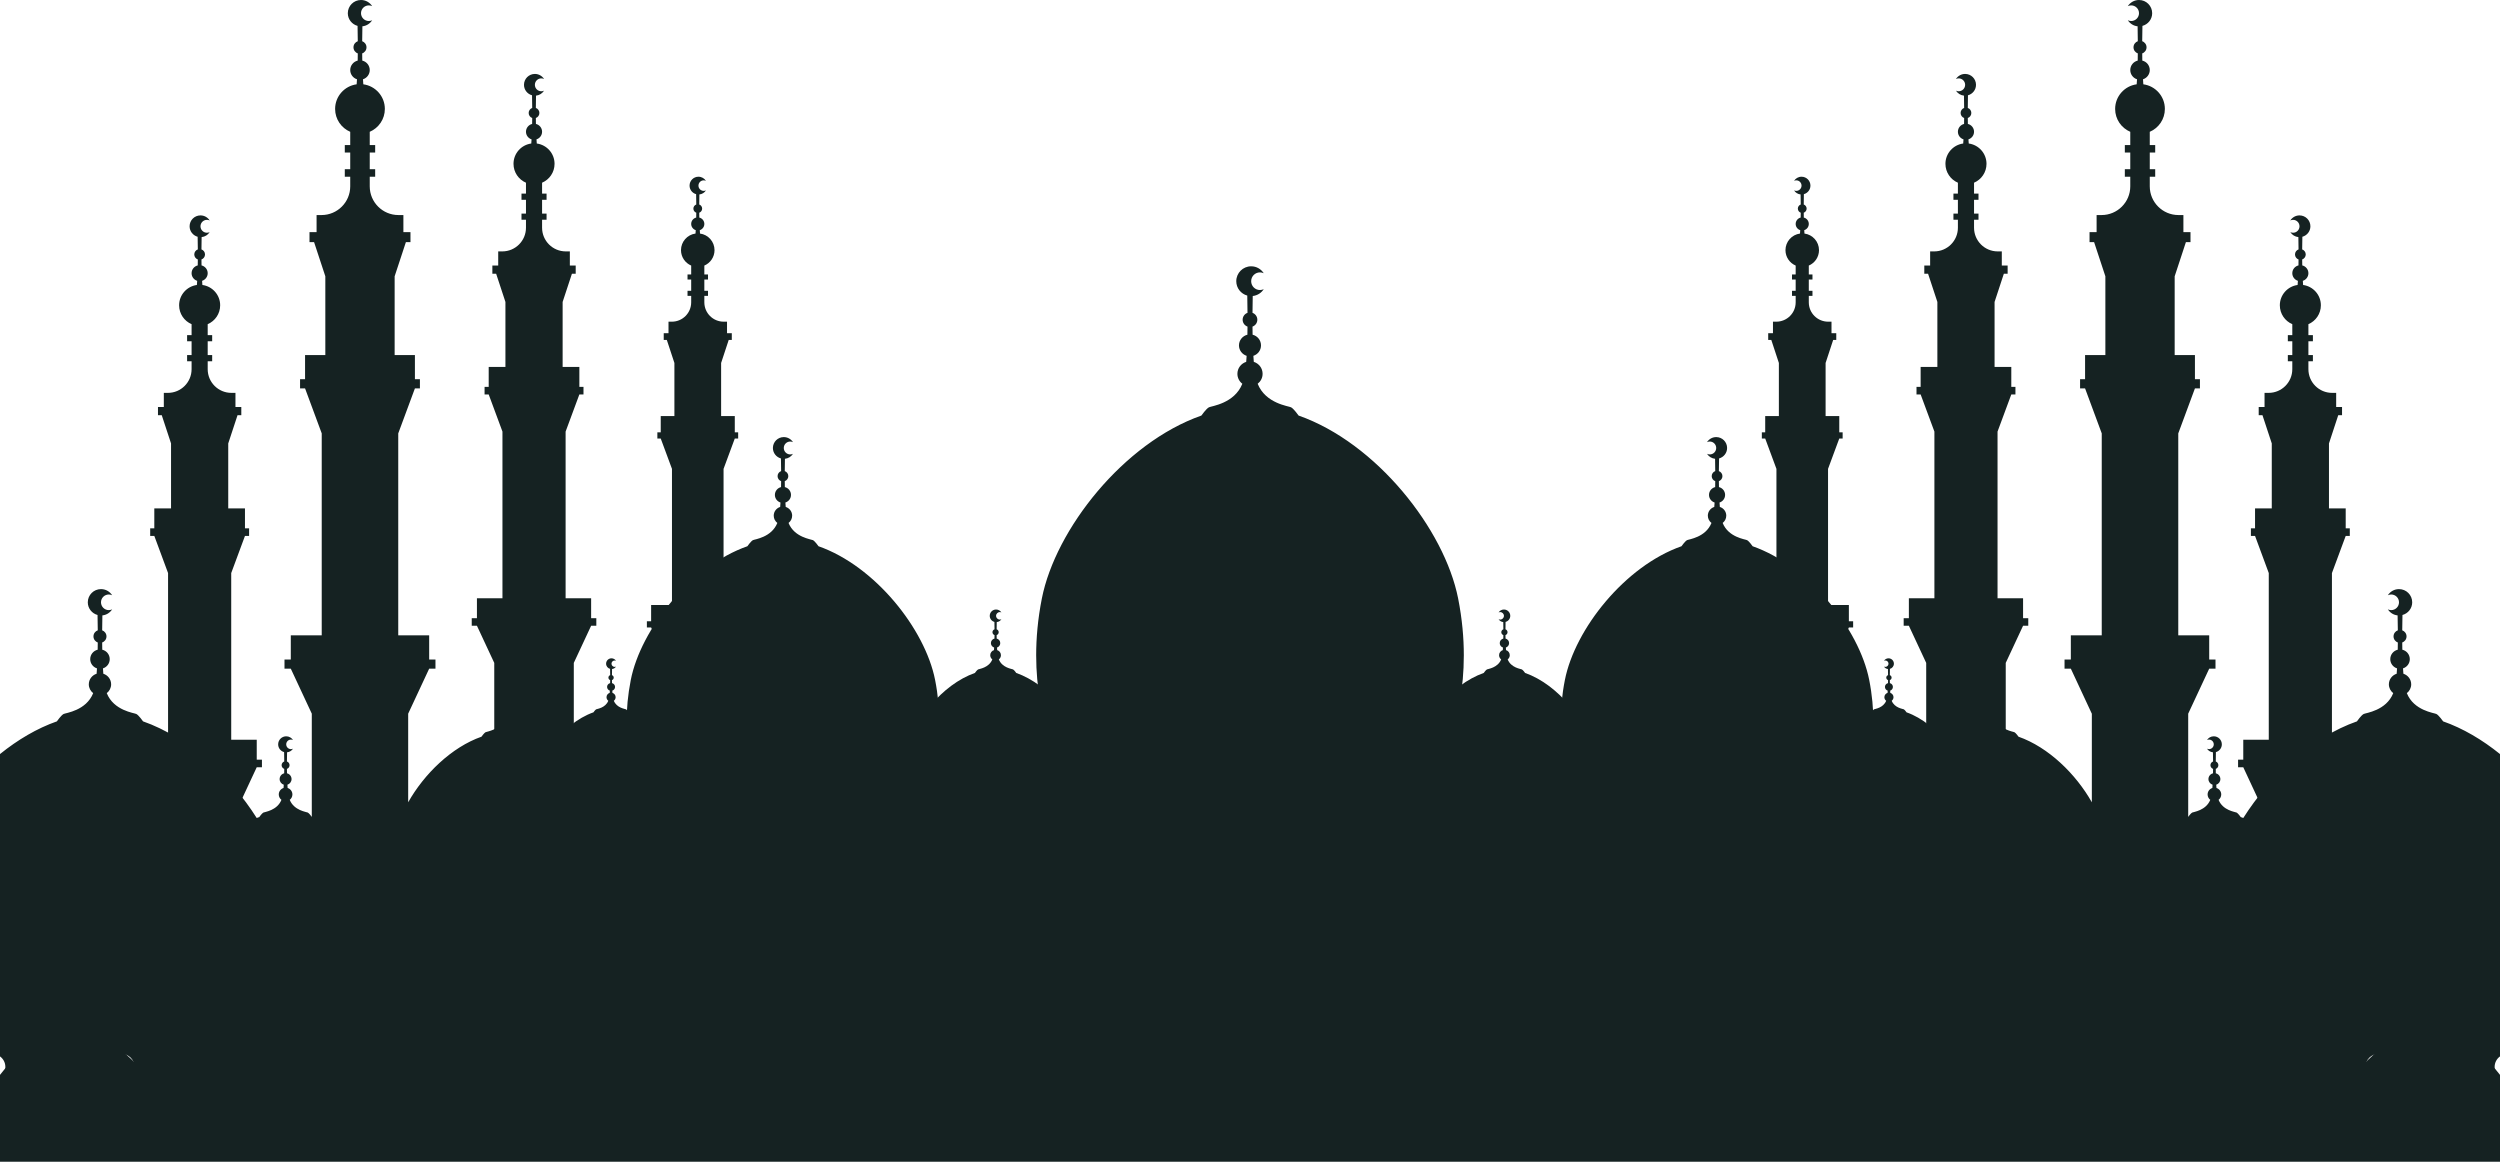 <svg width="1000" height="465" viewBox="0 0 1000 465" fill="none" xmlns="http://www.w3.org/2000/svg">
<path d="M433.615 300.258C431.281 288.475 419.696 273.799 406.46 269.166H406.489C406.489 269.166 405.675 267.998 405.207 267.764C404.781 267.551 400.88 267.134 399.536 263.766C400.043 263.374 400.376 262.766 400.376 262.075C400.376 261.119 399.745 260.319 398.88 260.043C398.853 259.711 398.829 259.368 398.808 259.016C399.559 258.772 400.105 258.076 400.105 257.244C400.105 256.363 399.495 255.63 398.675 255.43C398.667 254.963 398.661 254.502 398.657 254.044C399.136 253.868 399.481 253.42 399.481 252.88C399.481 252.34 399.135 251.891 398.656 251.718C398.664 250.591 398.68 249.598 398.697 248.832C399.483 248.748 400.165 248.323 400.568 247.687C400.373 247.779 400.159 247.835 399.929 247.835C399.101 247.835 398.429 247.163 398.429 246.335C398.429 245.507 399.101 244.835 399.929 244.835C400.159 244.835 400.373 244.891 400.568 244.983C400.119 244.274 399.331 243.803 398.429 243.803C397.031 243.803 395.897 244.936 395.897 246.335C395.897 247.503 396.692 248.476 397.767 248.768C397.784 249.542 397.801 250.558 397.809 251.718C397.331 251.891 396.984 252.34 396.984 252.88C396.984 253.42 397.329 253.868 397.808 254.044C397.804 254.502 397.799 254.963 397.791 255.43C396.971 255.63 396.36 256.363 396.36 257.244C396.36 258.076 396.907 258.772 397.657 259.016C397.636 259.368 397.612 259.711 397.585 260.043C396.72 260.319 396.089 261.119 396.089 262.075C396.089 262.766 396.423 263.374 396.929 263.766C395.585 267.134 391.684 267.551 391.259 267.764C390.791 267.998 389.976 269.166 389.976 269.166H390.005C376.769 273.799 365.187 288.475 362.856 300.258C360.051 314.439 364.259 323.79 364.259 323.79L361.892 325.348C361.892 325.348 363.947 328.154 363.947 330.647V332.088H364.648V351.686H398.233H431.815V332.088H432.521V330.647C432.521 328.154 434.575 325.348 434.575 325.348L432.201 323.79C432.201 323.79 436.415 314.439 433.615 300.258Z" fill="#152222"/>
<path d="M991.041 453.708H980.641V426.744C980.641 423.874 982.975 421.545 985.841 421.545C988.708 421.545 991.041 423.874 991.041 426.744V453.708ZM973.815 453.708H963.428V426.744C963.428 423.874 965.748 421.545 968.628 421.545C971.495 421.545 973.815 423.874 973.815 426.744V453.708ZM956.601 453.708H946.201V426.744C946.201 423.874 948.535 421.545 951.401 421.545C954.268 421.545 956.601 423.874 956.601 426.744V453.708ZM939.388 453.708H928.988V426.744C928.988 423.874 931.321 421.545 934.188 421.545C937.055 421.545 939.388 423.874 939.388 426.744V453.708ZM922.161 453.708H911.775V431.86H922.161V453.708ZM904.948 453.708H894.548V431.86H904.948V453.708ZM875.281 326.811V326.809H875.295C875.281 326.809 875.281 326.811 875.281 326.811ZM723.241 317.572H718.548V292.349C718.548 291.056 719.601 290.008 720.895 290.008C722.188 290.008 723.241 291.056 723.241 292.349V317.572ZM1000 453.708H997.855V426.744C997.855 425.02 998.708 423.504 1000 422.559V301.623C992.935 295.924 985.201 291.327 977.161 288.513H977.228C977.228 288.513 975.521 286.076 974.548 285.589C973.668 285.145 965.535 284.276 962.735 277.256C963.788 276.439 964.481 275.172 964.481 273.732C964.481 271.736 963.161 270.067 961.361 269.494C961.308 268.802 961.255 268.091 961.201 267.357C962.775 266.851 963.921 265.396 963.921 263.66C963.921 261.824 962.641 260.294 960.935 259.879C960.921 258.914 960.908 257.951 960.895 257.004C961.895 256.641 962.615 255.691 962.615 254.564C962.615 253.437 961.895 252.487 960.895 252.124C960.908 249.724 960.948 247.602 960.988 245.994C963.228 245.383 964.881 243.355 964.881 240.92C964.881 238.004 962.521 235.642 959.601 235.642C957.721 235.642 956.081 236.624 955.148 238.101C955.548 237.909 956.001 237.794 956.481 237.794C958.201 237.794 959.601 239.193 959.601 240.92C959.601 242.647 958.201 244.047 956.481 244.047C956.001 244.047 955.548 243.931 955.148 243.739C955.988 245.068 957.401 245.99 959.041 246.163C959.081 247.75 959.121 249.807 959.135 252.124C958.135 252.487 957.415 253.437 957.415 254.564C957.415 255.691 958.135 256.641 959.135 257.004C959.121 257.951 959.108 258.914 959.095 259.879C957.388 260.294 956.108 261.824 956.108 263.66C956.108 265.396 957.255 266.851 958.815 267.357C958.775 268.091 958.721 268.802 958.668 269.494C956.868 270.067 955.548 271.736 955.548 273.732C955.548 275.172 956.241 276.439 957.295 277.256C954.495 284.276 946.361 285.145 945.481 285.589C944.495 286.076 942.801 288.513 942.801 288.513H942.868C924.668 294.881 907.975 310.343 897.321 327.192C896.961 327.055 896.601 326.935 896.241 326.809H896.281C896.281 326.809 895.241 325.321 894.641 325.024C894.095 324.752 889.135 324.221 887.428 319.935C888.068 319.435 888.495 318.661 888.495 317.783C888.495 316.564 887.681 315.544 886.588 315.193C886.548 314.771 886.521 314.337 886.495 313.889C887.455 313.58 888.148 312.692 888.148 311.632C888.148 310.509 887.375 309.576 886.321 309.323C886.321 308.729 886.308 308.139 886.308 307.557C886.908 307.336 887.348 306.764 887.348 306.077C887.348 305.389 886.908 304.818 886.308 304.595C886.308 303.126 886.335 301.825 886.361 300.843C887.721 300.469 888.735 299.231 888.735 297.744C888.735 295.964 887.295 294.52 885.508 294.52C884.361 294.52 883.361 295.12 882.788 296.023C883.041 295.905 883.308 295.835 883.601 295.835C884.655 295.835 885.508 296.69 885.508 297.744C885.508 298.799 884.655 299.653 883.601 299.653C883.308 299.653 883.041 299.583 882.788 299.465C883.308 300.275 884.175 300.816 885.175 300.924C885.188 301.897 885.215 303.166 885.228 304.595C884.615 304.818 884.175 305.389 884.175 306.077C884.175 306.764 884.615 307.336 885.228 307.557C885.215 308.139 885.215 308.729 885.201 309.323C884.161 309.576 883.375 310.509 883.375 311.632C883.375 312.692 884.081 313.58 885.028 313.889C885.001 314.337 884.975 314.771 884.948 315.193C883.841 315.544 883.041 316.564 883.041 317.783C883.041 318.661 883.455 319.435 884.108 319.935C882.388 324.221 877.428 324.752 876.881 325.024C876.335 325.296 875.428 326.553 875.281 326.765V285.468L883.681 267.468H886.201V263.801H883.681V254.135H871.308V173.354L877.975 155.354H879.975V151.687H877.975V142.02H869.868V110.52L874.361 96.853H876.201V92.853H873.361V86.02H871.388C865.055 86.02 859.908 80.882 859.908 74.541V70.687H862.081V67.687H859.908V61.02H862.081V58.02H859.908V52.724C863.468 51.207 865.948 47.681 865.948 43.572C865.948 38.532 862.201 34.377 857.335 33.724C857.295 33.072 857.241 32.404 857.201 31.718C858.761 31.211 859.908 29.756 859.908 28.02C859.908 26.183 858.641 24.654 856.921 24.238C856.908 23.272 856.895 22.311 856.895 21.363C857.895 21 858.615 20.051 858.615 18.924C858.615 17.797 857.895 16.847 856.881 16.484C856.908 14.084 856.935 11.96 856.975 10.354C859.215 9.743 860.868 7.713 860.868 5.28C860.868 2.364 858.508 0 855.601 0C853.721 0 852.068 0.984 851.135 2.46C851.548 2.268 851.988 2.154 852.468 2.154C854.201 2.154 855.601 3.552 855.601 5.28C855.601 7.007 854.201 8.407 852.468 8.407C851.988 8.407 851.548 8.291 851.135 8.099C851.975 9.427 853.401 10.35 855.041 10.523C855.068 12.11 855.108 14.167 855.121 16.484C854.121 16.847 853.401 17.797 853.401 18.924C853.401 20.051 854.121 21 855.121 21.363C855.121 22.311 855.108 23.272 855.081 24.238C853.375 24.654 852.108 26.183 852.108 28.02C852.108 29.756 853.241 31.211 854.815 31.718C854.775 32.404 854.721 33.072 854.668 33.724C849.815 34.377 846.055 38.532 846.055 43.572C846.055 47.681 848.548 51.207 852.108 52.724V58.02H849.935V61.02H852.108V67.687H849.935V70.687H852.108V74.541C852.108 80.882 846.961 86.02 840.628 86.02H838.641V92.853H835.815V96.853H837.641L842.148 110.52V142.02H834.028V151.687H832.028V155.354H834.028L840.695 173.354V254.135H828.335V263.801H825.815V267.468H828.335L836.721 285.468H836.735V320.911C830.375 309.632 819.401 298.877 807.348 294.657H807.388C807.388 294.657 806.348 293.169 805.748 292.872C805.215 292.601 800.241 292.071 798.535 287.783C799.175 287.284 799.601 286.511 799.601 285.631C799.601 284.412 798.801 283.393 797.695 283.043C797.668 282.62 797.628 282.185 797.601 281.739C798.561 281.428 799.255 280.541 799.255 279.48C799.255 278.359 798.481 277.424 797.441 277.171C797.428 276.579 797.415 275.988 797.415 275.407C798.028 275.184 798.468 274.612 798.468 273.925C798.468 273.239 798.028 272.667 797.415 272.444C797.428 270.975 797.441 269.675 797.468 268.691C798.841 268.319 799.855 267.08 799.855 265.594C799.855 263.812 798.401 262.369 796.628 262.369C795.481 262.369 794.468 262.969 793.908 263.871C794.148 263.753 794.428 263.683 794.721 263.683C795.775 263.683 796.628 264.539 796.628 265.594C796.628 266.648 795.775 267.503 794.721 267.503C794.428 267.503 794.148 267.432 793.908 267.315C794.415 268.124 795.281 268.664 796.281 268.772C796.308 269.747 796.321 271.015 796.335 272.444C795.721 272.667 795.281 273.239 795.281 273.925C795.281 274.612 795.721 275.184 796.335 275.407C796.335 275.988 796.321 276.579 796.308 277.171C795.268 277.424 794.495 278.359 794.495 279.48C794.495 280.541 795.188 281.428 796.148 281.739C796.121 282.185 796.081 282.62 796.055 283.043C794.948 283.393 794.148 284.412 794.148 285.631C794.148 286.511 794.575 287.284 795.215 287.783C793.508 292.071 788.535 292.601 788.001 292.872C787.401 293.169 786.361 294.657 786.361 294.657H786.401C783.975 295.508 781.588 296.62 779.268 297.953C774.961 292.187 769.001 287.164 762.575 284.916H762.601C762.601 284.916 761.908 283.92 761.508 283.721C761.148 283.54 757.828 283.185 756.681 280.317C757.108 279.984 757.401 279.467 757.401 278.878C757.401 278.064 756.855 277.383 756.121 277.148C756.108 276.86 756.081 276.564 756.068 276.26C756.695 276.051 757.161 275.471 757.161 274.764C757.161 274.017 756.641 273.42 755.948 273.247C755.948 272.84 755.935 272.437 755.935 272.039C756.348 271.891 756.641 271.508 756.641 271.049C756.641 270.589 756.348 270.207 755.935 270.059C755.935 269.072 755.961 268.205 755.975 267.548C756.881 267.299 757.561 266.471 757.561 265.476C757.561 264.286 756.601 263.32 755.401 263.32C754.641 263.32 753.961 263.721 753.588 264.324C753.748 264.245 753.935 264.199 754.135 264.199C754.828 264.199 755.401 264.771 755.401 265.476C755.401 266.182 754.828 266.753 754.135 266.753C753.935 266.753 753.748 266.706 753.588 266.627C753.921 267.168 754.508 267.531 755.175 267.603C755.188 268.253 755.201 269.099 755.215 270.059C754.801 270.207 754.508 270.589 754.508 271.049C754.508 271.508 754.801 271.891 755.215 272.039C755.215 272.437 755.201 272.84 755.201 273.247C754.508 273.42 753.975 274.017 753.975 274.764C753.975 275.471 754.441 276.051 755.081 276.26C755.068 276.564 755.041 276.86 755.028 277.148C754.281 277.383 753.748 278.064 753.748 278.878C753.748 279.467 754.028 279.984 754.468 280.317C753.321 283.185 750.001 283.54 749.641 283.721C749.241 283.92 748.548 284.916 748.548 284.916H748.561C743.095 286.831 737.961 290.76 733.895 295.449V263.123L739.548 250.988H741.255V248.516H739.548V242H731.215V187.545L735.708 175.411H737.055V172.939H735.708V166.423H730.241V145.188L733.268 135.976H734.508V133.28H732.601V128.673H731.268C726.988 128.673 723.521 125.208 723.521 120.935V118.338H724.988V116.315H723.521V111.82H724.988V109.799H723.521V106.228C725.921 105.206 727.601 102.828 727.601 100.059C727.601 96.662 725.068 93.86 721.788 93.42C721.761 92.98 721.735 92.531 721.695 92.067C722.761 91.725 723.521 90.746 723.521 89.575C723.521 88.336 722.668 87.305 721.521 87.025C721.508 86.375 721.495 85.727 721.495 85.088C722.161 84.843 722.655 84.203 722.655 83.443C722.655 82.684 722.161 82.043 721.495 81.799C721.495 80.18 721.521 78.749 721.548 77.665C723.055 77.255 724.175 75.887 724.175 74.246C724.175 72.28 722.588 70.687 720.615 70.687C719.348 70.687 718.241 71.35 717.615 72.346C717.881 72.216 718.188 72.138 718.508 72.138C719.668 72.138 720.615 73.082 720.615 74.246C720.615 75.409 719.668 76.353 718.508 76.353C718.188 76.353 717.881 76.275 717.615 76.145C718.175 77.041 719.135 77.663 720.241 77.78C720.268 78.85 720.295 80.236 720.295 81.799C719.628 82.043 719.135 82.684 719.135 83.443C719.135 84.203 719.628 84.843 720.295 85.088C720.295 85.727 720.281 86.375 720.268 87.025C719.121 87.305 718.268 88.338 718.268 89.575C718.268 90.746 719.028 91.725 720.095 92.067C720.068 92.531 720.028 92.98 720.001 93.42C716.721 93.86 714.188 96.662 714.188 100.059C714.188 102.828 715.868 105.206 718.268 106.228V109.799H716.801V111.82H718.268V116.315H716.801V118.338H718.268V120.935C718.268 125.208 714.801 128.673 710.521 128.673H709.188V133.28H707.281V135.976H708.521L711.548 145.188V166.423H706.081V172.939H704.735V175.411H706.081L710.575 187.545V242H702.241V248.516H700.535V250.988H702.241L707.895 263.123V321.844L702.241 333.978V363.112H739.548V355.177H751.268C752.161 360.896 753.628 364.196 753.628 364.196L750.615 366.18C750.615 366.18 753.228 369.751 753.228 372.926V374.76H754.121V399.709H796.881H828.335V433.797H883.681V431.86H885.761H890.001V460.529H960.015H1000V453.708Z" fill="#152222"/>
<path d="M36.576 453.708H26.18V426.744C26.18 423.874 28.508 421.545 31.379 421.545C34.249 421.545 36.576 423.874 36.576 426.744V453.708ZM19.359 453.708H8.963V426.744C8.963 423.874 11.289 421.545 14.16 421.545C17.031 421.545 19.359 423.874 19.359 426.744V453.708ZM43.399 426.744C43.399 423.874 45.725 421.545 48.596 421.545C51.467 421.545 53.795 423.874 53.795 426.744V453.708H43.399V426.744ZM60.616 426.744C60.616 423.874 62.944 421.545 65.815 421.545C68.685 421.545 71.012 423.874 71.012 426.744V453.708H60.616V426.744ZM77.835 431.86H88.229V453.708H77.835V431.86ZM95.052 431.86H105.448V453.708H95.052V431.86ZM124.716 326.809V326.811C124.715 326.811 124.712 326.809 124.711 326.809H124.716ZM276.765 292.349C276.765 291.056 277.812 290.008 279.105 290.008C280.397 290.008 281.445 291.056 281.445 292.349V317.572H276.765V292.349ZM109.996 460.529V431.86H116.319V433.797H171.669V399.709H203.125H245.879V374.76H246.772V372.926C246.772 369.751 249.388 366.18 249.388 366.18L246.375 364.196C246.375 364.196 247.843 360.896 248.729 355.177H260.449V363.112H297.761V333.978L292.1 321.844V263.123L297.761 250.988H299.459V248.516H297.761V242H289.423V187.545L293.916 175.411H295.264V172.939H293.916V166.423H288.449V145.188L291.483 135.976H292.719V133.28H290.808V128.673H289.475C285.2 128.673 281.736 125.208 281.736 120.935V118.338H283.201V116.315H281.736V111.82H283.201V109.799H281.736V106.228C284.132 105.206 285.811 102.828 285.811 100.059C285.811 96.662 283.281 93.86 280.005 93.42C279.971 92.98 279.939 92.531 279.911 92.067C280.967 91.725 281.736 90.746 281.736 89.575C281.736 88.338 280.877 87.305 279.725 87.025C279.713 86.375 279.705 85.727 279.7 85.088C280.375 84.843 280.86 84.203 280.86 83.443C280.86 82.684 280.375 82.043 279.699 81.799C279.709 80.236 279.733 78.85 279.757 77.78C280.864 77.663 281.82 77.041 282.387 76.145C282.113 76.275 281.812 76.353 281.489 76.353C280.325 76.353 279.381 75.409 279.381 74.246C279.381 73.082 280.325 72.138 281.489 72.138C281.812 72.138 282.113 72.216 282.387 72.346C281.756 71.35 280.648 70.687 279.381 70.687C277.416 70.687 275.823 72.28 275.823 74.246C275.823 75.887 276.94 77.255 278.451 77.665C278.475 78.749 278.5 80.18 278.511 81.799C277.836 82.043 277.351 82.684 277.351 83.443C277.351 84.203 277.835 84.843 278.511 85.088C278.505 85.727 278.497 86.375 278.485 87.025C277.332 87.305 276.475 88.336 276.475 89.575C276.475 90.746 277.243 91.725 278.3 92.067C278.272 92.531 278.24 92.98 278.205 93.42C274.928 93.86 272.399 96.662 272.399 100.059C272.399 102.828 274.079 105.206 276.475 106.228V109.799H275.009V111.82H276.475V116.315H275.009V118.338H276.475V120.935C276.475 125.208 273.009 128.673 268.736 128.673H267.401V133.28H265.492V135.976H266.728L269.761 145.188V166.423H264.293V172.939H262.945V175.411H264.293L268.788 187.545V242H260.449V248.516H258.751V250.988H260.449L266.109 263.123V295.448C262.043 290.76 256.905 286.831 251.432 284.916H251.457C251.457 284.916 250.763 283.92 250.364 283.721C250.003 283.54 246.681 283.185 245.536 280.317C245.968 279.984 246.251 279.467 246.251 278.878C246.251 278.064 245.715 277.383 244.979 277.148C244.955 276.86 244.935 276.564 244.916 276.26C245.553 276.051 246.021 275.471 246.021 274.764C246.021 274.017 245.497 273.42 244.804 273.247C244.796 272.84 244.791 272.437 244.788 272.039C245.196 271.891 245.489 271.508 245.489 271.049C245.489 270.589 245.195 270.207 244.787 270.059C244.793 269.099 244.808 268.253 244.821 267.603C245.491 267.531 246.072 267.168 246.415 266.627C246.249 266.706 246.067 266.753 245.872 266.753C245.167 266.753 244.595 266.182 244.595 265.476C244.595 264.771 245.167 264.199 245.872 264.199C246.067 264.199 246.249 264.245 246.415 264.324C246.033 263.721 245.361 263.32 244.595 263.32C243.404 263.32 242.439 264.286 242.439 265.476C242.439 266.471 243.115 267.299 244.029 267.548C244.045 268.205 244.06 269.072 244.067 270.059C243.659 270.207 243.363 270.589 243.363 271.049C243.363 271.508 243.657 271.891 244.065 272.039C244.063 272.437 244.057 272.84 244.049 273.247C243.356 273.42 242.832 274.017 242.832 274.764C242.832 275.471 243.3 276.051 243.937 276.26C243.919 276.564 243.899 276.86 243.875 277.148C243.139 277.383 242.603 278.064 242.603 278.878C242.603 279.467 242.885 279.984 243.317 280.317C242.172 283.185 238.851 283.54 238.488 283.721C238.091 283.92 237.396 284.916 237.396 284.916H237.421C230.999 287.164 225.037 292.187 220.727 297.953C218.413 296.62 216.028 295.508 213.599 294.657H213.636C213.636 294.657 212.599 293.169 212.003 292.872C211.461 292.601 206.495 292.071 204.783 287.783C205.429 287.284 205.853 286.511 205.853 285.631C205.853 284.412 205.048 283.393 203.947 283.043C203.912 282.62 203.881 282.185 203.855 281.739C204.812 281.428 205.508 280.54 205.508 279.48C205.508 278.359 204.731 277.424 203.687 277.171C203.676 276.579 203.668 275.988 203.664 275.407C204.273 275.184 204.715 274.612 204.715 273.925C204.715 273.239 204.273 272.667 203.663 272.444C203.672 271.015 203.695 269.747 203.716 268.772C204.716 268.664 205.585 268.124 206.097 267.315C205.851 267.432 205.577 267.503 205.285 267.503C204.231 267.503 203.376 266.648 203.376 265.594C203.376 264.539 204.231 263.683 205.285 263.683C205.577 263.683 205.851 263.753 206.097 263.871C205.527 262.969 204.523 262.369 203.376 262.369C201.595 262.369 200.152 263.812 200.152 265.594C200.152 267.08 201.164 268.319 202.532 268.691C202.555 269.675 202.577 270.975 202.587 272.444C201.976 272.667 201.535 273.239 201.535 273.925C201.535 274.612 201.976 275.184 202.585 275.407C202.581 275.988 202.573 276.579 202.563 277.171C201.519 277.424 200.741 278.359 200.741 279.48C200.741 280.54 201.439 281.428 202.395 281.739C202.368 282.185 202.337 282.62 202.304 283.043C201.201 283.393 200.397 284.412 200.397 285.631C200.397 286.511 200.82 287.284 201.467 287.783C199.755 292.071 194.788 292.601 194.247 292.872C193.651 293.169 192.613 294.657 192.613 294.657H192.651C180.597 298.877 169.629 309.632 163.272 320.911V285.468L171.669 267.468H174.188V263.801H171.669V254.135H159.299V173.354L165.965 155.354H167.965V151.687H165.965V142.02H157.856V110.52L162.356 96.853H164.189V92.853H161.356V86.02H159.376C153.036 86.02 147.897 80.882 147.897 74.541V70.687H150.069V67.687H147.897V61.02H150.069V58.02H147.897V52.724C151.451 51.207 153.941 47.681 153.941 43.572C153.941 38.532 150.191 34.377 145.329 33.724C145.277 33.072 145.231 32.404 145.189 31.718C146.756 31.211 147.897 29.756 147.897 28.02C147.897 26.183 146.623 24.654 144.913 24.238C144.896 23.272 144.884 22.311 144.876 21.363C145.877 21 146.597 20.051 146.597 18.924C146.597 17.797 145.877 16.847 144.875 16.484C144.891 14.167 144.925 12.11 144.961 10.523C146.604 10.35 148.02 9.427 148.863 8.099C148.457 8.291 148.009 8.407 147.532 8.407C145.804 8.407 144.404 7.007 144.404 5.28C144.404 3.552 145.804 2.154 147.532 2.154C148.009 2.154 148.457 2.268 148.863 2.46C147.927 0.984 146.283 0 144.404 0C141.489 0 139.125 2.364 139.125 5.28C139.125 7.713 140.783 9.743 143.024 10.354C143.06 11.96 143.097 14.084 143.113 16.484C142.111 16.847 141.391 17.797 141.391 18.924C141.391 20.051 142.111 21 143.112 21.363C143.104 22.311 143.092 23.272 143.075 24.238C141.365 24.654 140.091 26.183 140.091 28.02C140.091 29.756 141.232 31.211 142.799 31.718C142.757 32.404 142.711 33.072 142.659 33.724C137.797 34.377 134.045 38.532 134.045 43.572C134.045 47.681 136.537 51.207 140.091 52.724V58.02H137.919V61.02H140.091V67.687H137.919V70.687H140.091V74.541C140.091 80.882 134.952 86.02 128.612 86.02H126.632V92.853H123.799V96.853H125.632L130.132 110.52V142.02H122.023V151.687H120.023V155.354H122.023L128.689 173.354V254.135H116.319V263.801H113.8V267.468H116.319L124.716 285.468V326.765C124.565 326.552 123.659 325.296 123.115 325.024C122.572 324.752 117.607 324.221 115.895 319.935C116.54 319.435 116.964 318.661 116.964 317.783C116.964 316.564 116.16 315.544 115.057 315.193C115.023 314.771 114.992 314.337 114.965 313.889C115.923 313.58 116.62 312.692 116.62 311.632C116.62 310.509 115.841 309.576 114.797 309.323C114.787 308.729 114.779 308.139 114.775 307.557C115.385 307.336 115.825 306.764 115.825 306.077C115.825 305.389 115.384 304.818 114.773 304.596C114.784 303.166 114.805 301.897 114.827 300.924C115.827 300.816 116.696 300.275 117.209 299.465C116.961 299.583 116.688 299.653 116.396 299.653C115.341 299.653 114.487 298.799 114.487 297.744C114.487 296.69 115.341 295.835 116.396 295.835C116.688 295.835 116.961 295.905 117.209 296.023C116.637 295.12 115.633 294.52 114.487 294.52C112.707 294.52 111.263 295.964 111.263 297.744C111.263 299.231 112.275 300.469 113.643 300.843C113.665 301.825 113.688 303.127 113.697 304.596C113.088 304.818 112.645 305.389 112.645 306.077C112.645 306.764 113.087 307.336 113.697 307.557C113.692 308.139 113.685 308.729 113.675 309.323C112.631 309.576 111.852 310.509 111.852 311.632C111.852 312.692 112.549 313.58 113.507 313.889C113.479 314.337 113.448 314.771 113.415 315.193C112.312 315.544 111.508 316.564 111.508 317.783C111.508 318.661 111.931 319.435 112.577 319.935C110.865 324.221 105.9 324.752 105.357 325.024C104.763 325.321 103.724 326.809 103.724 326.809H103.761C103.401 326.935 103.04 327.055 102.681 327.192C92.028 310.343 75.333 294.881 57.139 288.513H57.199C57.199 288.513 55.5 286.076 54.525 285.589C53.637 285.145 45.507 284.276 42.703 277.256C43.761 276.439 44.455 275.172 44.455 273.732C44.455 271.736 43.137 270.067 41.332 269.494C41.276 268.802 41.227 268.091 41.181 267.357C42.749 266.851 43.891 265.396 43.891 263.66C43.891 261.824 42.616 260.294 40.907 259.879C40.889 258.914 40.877 257.951 40.869 257.004C41.871 256.641 42.591 255.691 42.591 254.564C42.591 253.437 41.871 252.487 40.868 252.124C40.884 249.807 40.919 247.75 40.955 246.163C42.596 245.99 44.013 245.068 44.856 243.739C44.451 243.931 44.003 244.047 43.524 244.047C41.797 244.047 40.397 242.647 40.397 240.92C40.397 239.193 41.797 237.794 43.524 237.794C44.003 237.794 44.451 237.909 44.856 238.101C43.92 236.624 42.276 235.642 40.397 235.642C37.483 235.642 35.119 238.004 35.119 240.92C35.119 243.355 36.776 245.383 39.016 245.994C39.053 247.602 39.089 249.724 39.107 252.124C38.104 252.487 37.384 253.437 37.384 254.564C37.384 255.691 38.104 256.641 39.105 257.004C39.097 257.951 39.085 258.914 39.067 259.879C37.359 260.294 36.084 261.824 36.084 263.66C36.084 265.396 37.225 266.851 38.792 267.357C38.748 268.091 38.697 268.802 38.643 269.494C36.837 270.067 35.52 271.736 35.52 273.732C35.52 275.172 36.213 276.439 37.272 277.256C34.468 284.276 26.337 285.145 25.449 285.589C24.475 286.076 22.776 288.513 22.776 288.513H22.836C14.8 291.327 7.06 295.924 0 301.623V422.559C1.292 423.504 2.14 425.02 2.14 426.744V453.708H0V460.529H39.987H109.996Z" fill="#152222"/>
<path d="M601.761 351.686H635.348V332.088H636.054V330.647C636.054 328.154 638.108 325.348 638.108 325.348L635.748 323.79C635.748 323.79 639.948 314.439 637.148 300.258C634.814 288.475 623.228 273.799 610.001 269.166H610.028C610.028 269.166 609.215 267.998 608.735 267.764C608.321 267.551 604.415 267.134 603.068 263.766C603.575 263.374 603.908 262.766 603.908 262.075C603.908 261.119 603.281 260.319 602.414 260.043C602.388 259.711 602.361 259.368 602.348 259.016C603.094 258.772 603.641 258.076 603.641 257.244C603.641 256.363 603.028 255.63 602.214 255.43C602.201 254.963 602.201 254.502 602.188 254.044C602.668 253.868 603.014 253.42 603.014 252.88C603.014 252.34 602.668 251.891 602.188 251.718C602.201 250.558 602.214 249.542 602.228 248.768C603.308 248.476 604.108 247.503 604.108 246.335C604.108 244.936 602.975 243.803 601.575 243.803C600.668 243.803 599.881 244.274 599.428 244.983C599.628 244.891 599.841 244.835 600.068 244.835C600.895 244.835 601.575 245.507 601.575 246.335C601.575 247.163 600.895 247.835 600.068 247.835C599.841 247.835 599.628 247.779 599.428 247.687C599.828 248.323 600.521 248.748 601.308 248.832C601.321 249.598 601.334 250.591 601.348 251.718C600.868 251.891 600.521 252.34 600.521 252.88C600.521 253.42 600.868 253.868 601.348 254.044C601.334 254.502 601.334 254.963 601.321 255.43C600.508 255.63 599.894 256.363 599.894 257.244C599.894 258.076 600.441 258.772 601.188 259.016C601.174 259.368 601.148 259.711 601.121 260.043C600.254 260.319 599.628 261.119 599.628 262.075C599.628 262.766 599.961 263.374 600.468 263.766C599.121 267.134 595.214 267.551 594.788 267.764C594.321 267.998 593.508 269.166 593.508 269.166H593.535C580.308 273.799 568.721 288.475 566.388 300.258C563.588 314.439 567.788 323.79 567.788 323.79L565.428 325.348C565.428 325.348 567.481 328.154 567.481 330.647V332.088H568.188V351.686H601.761Z" fill="#152222"/>
<path d="M923.015 388.407H917.281V357.528C917.281 355.945 918.561 354.663 920.148 354.663C921.721 354.663 923.015 355.945 923.015 357.528V388.407ZM216.477 331.82H210.747V300.94C210.747 299.357 212.029 298.075 213.612 298.075C215.195 298.075 216.477 299.357 216.477 300.94V331.82ZM82.721 388.407H76.991V357.528C76.991 355.945 78.273 354.663 79.856 354.663C81.439 354.663 82.721 355.945 82.721 357.528V388.407ZM979.601 414.135H979.628C979.628 414.135 978.775 412.907 978.281 412.661C977.828 412.437 973.735 411.998 972.321 408.461C972.855 408.049 973.201 407.41 973.201 406.685C973.201 405.68 972.548 404.839 971.628 404.549C971.601 404.2 971.575 403.841 971.561 403.472C972.348 403.217 972.921 402.484 972.921 401.609C972.921 400.684 972.281 399.912 971.415 399.703C971.415 399.215 971.401 398.727 971.401 398.247C971.908 398.064 972.268 397.592 972.268 397.025C972.268 396.457 971.908 395.985 971.401 395.803C971.401 394.591 971.428 393.517 971.441 392.705C972.575 392.397 973.415 391.374 973.415 390.148C973.415 388.679 972.215 387.488 970.748 387.488C969.801 387.488 968.975 387.983 968.495 388.728C968.708 388.631 968.935 388.572 969.175 388.572C970.041 388.572 970.748 389.279 970.748 390.148C970.748 391.019 970.041 391.724 969.175 391.724C968.935 391.724 968.708 391.665 968.495 391.569C968.921 392.237 969.641 392.684 970.468 392.772C970.481 393.576 970.508 394.622 970.508 395.803C970.001 395.985 969.641 396.457 969.641 397.025C969.641 397.592 970.001 398.064 970.508 398.247C970.508 398.727 970.495 399.215 970.495 399.703C969.628 399.912 968.988 400.684 968.988 401.609C968.988 402.484 969.561 403.217 970.348 403.472C970.335 403.841 970.308 404.2 970.281 404.549C969.361 404.839 968.708 405.68 968.708 406.685C968.708 407.41 969.055 408.049 969.588 408.461C968.175 411.998 964.081 412.437 963.628 412.661C963.135 412.907 962.281 414.135 962.281 414.135H962.308C955.001 416.693 948.175 422.165 942.988 428.585V408.492L936.055 393.637V321.748L942.988 306.893H945.068V303.867H942.988V295.889H932.775V229.223L938.281 214.368H939.921V211.341H938.281V203.364H931.588V177.368L935.295 166.089H936.815V162.789H934.468V157.149H932.841C927.601 157.149 923.361 152.908 923.361 147.676V144.495H925.161V142.02H923.361V136.517H925.161V134.041H923.361V129.671C926.295 128.419 928.348 125.509 928.348 122.119C928.348 117.959 925.255 114.531 921.241 113.991C921.201 113.453 921.161 112.901 921.135 112.335C922.428 111.916 923.361 110.716 923.361 109.284C923.361 107.768 922.308 106.505 920.908 106.163C920.895 105.365 920.881 104.572 920.868 103.791C921.695 103.491 922.295 102.707 922.295 101.777C922.295 100.847 921.695 100.063 920.868 99.764C920.881 97.783 920.921 96.031 920.948 94.704C922.788 94.2 924.161 92.525 924.161 90.517C924.161 88.111 922.215 86.16 919.801 86.16C918.255 86.16 916.895 86.972 916.121 88.191C916.455 88.032 916.828 87.936 917.228 87.936C918.655 87.936 919.801 89.092 919.801 90.517C919.801 91.941 918.655 93.097 917.228 93.097C916.828 93.097 916.455 93.001 916.121 92.844C916.815 93.94 917.988 94.7 919.348 94.844C919.375 96.153 919.401 97.851 919.415 99.764C918.588 100.063 918.001 100.847 918.001 101.777C918.001 102.707 918.588 103.491 919.415 103.791C919.415 104.572 919.401 105.365 919.388 106.163C917.975 106.505 916.921 107.768 916.921 109.284C916.921 110.716 917.868 111.916 919.161 112.335C919.121 112.901 919.081 113.453 919.041 113.991C915.028 114.531 911.935 117.959 911.935 122.119C911.935 125.509 913.988 128.419 916.921 129.671V134.041H915.135V136.517H916.921V142.02H915.135V144.495H916.921V147.676C916.921 152.908 912.681 157.149 907.455 157.149H905.815V162.789H903.481V166.089H904.988L908.708 177.368V203.364H902.015V211.341H900.361V214.368H902.015L907.508 229.223V295.889H897.308V303.867H895.228V306.893H897.308L904.228 321.748V393.637L897.308 408.492V426.325H875.855V413.023H876.588V411.508C876.588 408.888 878.748 405.941 878.748 405.941L876.268 404.304C876.268 404.304 880.681 394.48 877.735 379.58C875.295 367.203 863.121 351.784 849.215 346.916H849.241C849.241 346.916 848.388 345.688 847.895 345.443C847.455 345.219 843.348 344.781 841.935 341.243C842.481 340.831 842.828 340.192 842.828 339.467C842.828 338.461 842.161 337.62 841.255 337.331C841.228 336.981 841.201 336.624 841.175 336.255C841.961 335.998 842.535 335.267 842.535 334.391C842.535 333.465 841.895 332.695 841.041 332.485C841.028 331.996 841.028 331.509 841.015 331.029C841.521 330.845 841.881 330.373 841.881 329.807C841.881 329.24 841.521 328.768 841.015 328.584C841.028 327.372 841.041 326.299 841.068 325.487C842.188 325.18 843.028 324.157 843.028 322.931C843.028 321.46 841.841 320.269 840.361 320.269C839.415 320.269 838.588 320.765 838.121 321.509C838.321 321.412 838.548 321.355 838.788 321.355C839.655 321.355 840.361 322.06 840.361 322.931C840.361 323.8 839.655 324.505 838.788 324.505C838.548 324.505 838.321 324.448 838.121 324.351C838.548 325.019 839.255 325.465 840.081 325.555C840.108 326.357 840.121 327.404 840.135 328.584C839.628 328.768 839.255 329.24 839.255 329.807C839.255 330.373 839.628 330.845 840.135 331.029C840.121 331.509 840.121 331.996 840.108 332.485C839.241 332.695 838.601 333.465 838.601 334.391C838.601 335.267 839.175 335.998 839.975 336.255C839.948 336.624 839.921 336.981 839.895 337.331C838.988 337.62 838.321 338.461 838.321 339.467C838.321 340.192 838.668 340.831 839.201 341.243C837.788 344.781 833.695 345.219 833.241 345.443C832.761 345.688 831.895 346.916 831.895 346.916H831.935C822.895 350.077 814.601 357.684 809.228 366.025V351.904L802.295 337.049V265.16L809.228 250.304H811.308V247.279H809.228V239.301H799.015V172.635L804.521 157.78H806.175V154.753H804.521V146.776H797.828V120.78L801.535 109.501H803.055V106.2H800.721V100.561H799.081C793.855 100.561 789.615 96.32 789.615 91.088V87.907H791.401V85.432H789.615V79.929H791.401V77.453H789.615V73.083C792.548 71.831 794.601 68.921 794.601 65.531C794.601 61.371 791.495 57.943 787.495 57.403C787.441 56.865 787.401 56.313 787.375 55.747C788.668 55.328 789.615 54.128 789.615 52.696C789.615 51.18 788.561 49.917 787.148 49.575C787.135 48.777 787.121 47.984 787.121 47.203C787.948 46.903 788.535 46.119 788.535 45.189C788.535 44.259 787.948 43.475 787.121 43.176C787.135 41.195 787.161 39.443 787.188 38.116C789.041 37.612 790.401 35.937 790.401 33.929C790.401 31.523 788.455 29.572 786.055 29.572C784.495 29.572 783.148 30.384 782.375 31.603C782.708 31.444 783.068 31.348 783.468 31.348C784.895 31.348 786.055 32.504 786.055 33.929C786.055 35.353 784.895 36.509 783.468 36.509C783.068 36.509 782.708 36.413 782.375 36.256C783.068 37.352 784.228 38.112 785.588 38.256C785.615 39.565 785.641 41.263 785.655 43.176C784.828 43.475 784.241 44.259 784.241 45.189C784.241 46.119 784.828 46.903 785.655 47.203C785.655 47.984 785.641 48.777 785.628 49.575C784.215 49.917 783.161 51.18 783.161 52.696C783.161 54.128 784.108 55.328 785.401 55.747C785.361 56.313 785.335 56.865 785.281 57.403C781.268 57.943 778.175 61.371 778.175 65.531C778.175 68.921 780.228 71.831 783.161 73.083V77.453H781.375V79.929H783.161V85.432H781.375V87.907H783.161V91.088C783.161 96.32 778.921 100.561 773.695 100.561H772.055V106.2H769.721V109.501H771.228L774.948 120.78V146.776H768.255V154.753H766.601V157.78H768.255L773.761 172.635V239.301H763.548V247.279H761.468V250.304H763.548L770.481 265.16V337.049L764.921 348.971C764.895 348.829 764.868 348.691 764.841 348.545C764.055 344.557 760.135 339.598 755.641 338.044H755.681C755.681 338.044 755.415 337.649 755.255 337.571C755.095 337.492 753.521 337.333 753.228 335.86C752.935 334.386 752.895 330.872 752.895 330.872C752.895 330.872 752.855 334.386 752.561 335.86C752.268 337.333 750.695 337.492 750.535 337.571C750.388 337.649 750.108 338.044 750.108 338.044H750.148C748.095 338.756 746.175 340.19 744.601 341.908V326.715H745.801V324.235C745.801 319.945 749.348 315.12 749.348 315.12L745.268 312.439C745.268 312.439 752.508 296.352 747.681 271.955C743.668 251.687 723.748 226.439 700.975 218.469H701.028C701.028 218.469 699.628 216.459 698.815 216.056C698.095 215.689 691.375 214.972 689.068 209.179C689.935 208.504 690.508 207.459 690.508 206.271C690.508 204.624 689.428 203.245 687.935 202.772C687.881 202.201 687.841 201.615 687.815 201.009C689.108 200.592 690.041 199.392 690.041 197.959C690.041 196.443 688.988 195.18 687.588 194.837C687.561 194.041 687.561 193.247 687.548 192.465C688.375 192.167 688.975 191.381 688.975 190.452C688.975 189.523 688.375 188.737 687.548 188.439C687.561 186.457 687.588 184.705 687.628 183.379C689.468 182.875 690.841 181.201 690.841 179.192C690.841 176.785 688.895 174.835 686.481 174.835C684.935 174.835 683.575 175.647 682.801 176.865C683.135 176.707 683.508 176.612 683.908 176.612C685.335 176.612 686.481 177.767 686.481 179.192C686.481 180.617 685.335 181.772 683.908 181.772C683.508 181.772 683.135 181.677 682.801 181.519C683.495 182.615 684.668 183.376 686.028 183.519C686.055 184.828 686.081 186.525 686.095 188.439C685.268 188.737 684.681 189.523 684.681 190.452C684.681 191.381 685.268 192.167 686.095 192.465C686.095 193.247 686.081 194.041 686.068 194.837C684.655 195.18 683.601 196.443 683.601 197.959C683.601 199.392 684.548 200.592 685.841 201.009C685.801 201.615 685.761 202.201 685.708 202.772C684.228 203.245 683.135 204.624 683.135 206.271C683.135 207.459 683.708 208.504 684.588 209.179C682.268 214.972 675.561 215.689 674.828 216.056C674.028 216.459 672.615 218.469 672.615 218.469H672.668C649.895 226.439 629.975 251.687 625.961 271.955C621.135 296.352 628.375 312.439 628.375 312.439L624.308 315.12C624.308 315.12 627.828 319.925 627.841 324.208C627.175 324.667 626.428 324.769 626.308 324.828C626.108 324.927 625.761 325.423 625.761 325.423H625.815C620.935 327.115 616.575 332.019 614.855 336.557C612.935 333.379 609.801 330.417 606.388 329.229H606.428C606.428 329.229 606.121 328.788 605.935 328.7C605.761 328.611 604.001 328.435 603.668 326.785C603.348 325.135 603.308 321.201 603.308 321.201C603.308 321.201 603.255 325.135 602.935 326.785C602.601 328.435 600.841 328.611 600.668 328.7C600.495 328.788 600.175 329.229 600.175 329.229H600.228C598.095 329.967 596.095 331.388 594.415 333.117C592.228 329.755 588.881 326.688 585.228 325.423H585.281C585.281 325.423 584.935 324.927 584.735 324.828C584.535 324.729 582.561 324.531 582.188 322.679C581.828 320.828 581.775 316.415 581.775 316.415C581.775 316.415 581.735 320.828 581.361 322.679C581.055 324.24 579.615 324.623 579.041 324.764V314.305H580.695V310.912C580.695 305.044 585.535 298.441 585.535 298.441L579.961 294.775C579.961 294.775 589.868 272.767 583.255 239.389C577.775 211.679 550.548 177.143 519.428 166.216C519.428 166.216 517.508 163.465 516.415 162.915C515.415 162.413 506.228 161.432 503.068 153.505C504.255 152.584 505.041 151.153 505.041 149.527C505.041 147.275 503.561 145.389 501.521 144.743C501.455 143.961 501.401 143.157 501.348 142.331C503.121 141.759 504.401 140.117 504.401 138.157C504.401 136.083 502.975 134.355 501.041 133.887C501.015 132.796 501.001 131.711 501.001 130.641C502.121 130.232 502.935 129.159 502.935 127.887C502.935 126.615 502.121 125.541 501.001 125.132C501.015 122.515 501.055 120.192 501.095 118.401C502.948 118.205 504.548 117.164 505.495 115.665C505.041 115.881 504.535 116.012 503.988 116.012C502.041 116.012 500.468 114.432 500.468 112.481C500.468 110.532 502.041 108.952 503.988 108.952C504.535 108.952 505.041 109.083 505.495 109.299C504.441 107.632 502.588 106.521 500.468 106.521C497.175 106.521 494.508 109.191 494.508 112.481C494.508 115.233 496.375 117.543 498.908 118.229C498.948 120.041 498.988 122.432 499.001 125.132C497.868 125.541 497.055 126.615 497.055 127.887C497.055 129.159 497.868 130.232 499.001 130.641C499.001 131.711 498.975 132.796 498.961 133.887C497.028 134.355 495.588 136.083 495.588 138.157C495.588 140.117 496.881 141.759 498.655 142.331C498.601 143.157 498.548 143.961 498.481 144.743C496.441 145.389 494.961 147.275 494.961 149.527C494.961 151.153 495.735 152.584 496.935 153.505C493.775 161.432 484.588 162.413 483.588 162.915C482.481 163.465 480.561 166.216 480.561 166.216H480.575C449.441 177.143 422.221 211.679 416.74 239.389C410.137 272.767 420.041 294.775 420.041 294.775L414.471 298.441C414.471 298.441 419.307 305.044 419.307 310.912V314.305H420.957V324.764C420.389 324.623 418.944 324.24 418.636 322.679C418.271 320.828 418.221 316.415 418.221 316.415C418.221 316.415 418.172 320.828 417.807 322.679C417.441 324.531 415.461 324.729 415.263 324.828C415.065 324.927 414.719 325.423 414.719 325.423H414.767C411.117 326.688 407.768 329.755 405.588 333.117C403.907 331.388 401.9 329.967 399.777 329.229H399.819C399.819 329.229 399.511 328.788 399.335 328.7C399.157 328.611 397.393 328.435 397.068 326.785C396.741 325.135 396.697 321.201 396.697 321.201C396.697 321.201 396.653 325.135 396.328 326.785C396.001 328.435 394.237 328.611 394.061 328.7C393.884 328.788 393.576 329.229 393.576 329.229H393.619C390.196 330.417 387.065 333.379 385.139 336.557C383.419 332.019 379.068 327.115 374.189 325.423H374.237C374.237 325.423 373.891 324.927 373.693 324.828C373.575 324.769 372.825 324.667 372.16 324.208C372.175 319.925 375.695 315.12 375.695 315.12L371.623 312.439C371.623 312.439 378.861 296.352 374.036 271.955C370.027 251.687 350.1 226.439 327.331 218.469H327.38C327.38 218.469 325.979 216.459 325.173 216.056C324.441 215.689 317.731 214.972 315.417 209.179C316.291 208.504 316.863 207.459 316.863 206.271C316.863 204.624 315.776 203.245 314.287 202.772C314.24 202.201 314.199 201.615 314.163 201.009C315.456 200.592 316.397 199.392 316.397 197.959C316.397 196.443 315.347 195.18 313.936 194.837C313.921 194.041 313.911 193.247 313.904 192.465C314.731 192.167 315.325 191.381 315.325 190.452C315.325 189.523 314.731 188.737 313.904 188.439C313.916 186.525 313.945 184.828 313.975 183.519C315.329 183.376 316.5 182.615 317.195 181.519C316.86 181.677 316.491 181.772 316.096 181.772C314.671 181.772 313.515 180.617 313.515 179.192C313.515 177.767 314.671 176.612 316.096 176.612C316.491 176.612 316.86 176.707 317.195 176.865C316.421 175.647 315.065 174.835 313.515 174.835C311.109 174.835 309.159 176.785 309.159 179.192C309.159 181.201 310.525 182.875 312.375 183.379C312.405 184.705 312.436 186.457 312.449 188.439C311.623 188.737 311.028 189.523 311.028 190.452C311.028 191.381 311.621 192.167 312.448 192.465C312.441 193.247 312.432 194.041 312.417 194.837C311.007 195.18 309.956 196.443 309.956 197.959C309.956 199.392 310.897 200.592 312.191 201.009C312.153 201.615 312.112 202.201 312.067 202.772C310.576 203.245 309.489 204.624 309.489 206.271C309.489 207.459 310.061 208.504 310.935 209.179C308.621 214.972 301.912 215.689 301.179 216.056C300.375 216.459 298.972 218.469 298.972 218.469H299.023C276.252 226.439 256.327 251.687 252.317 271.955C247.492 296.352 254.731 312.439 254.731 312.439L250.659 315.12C250.659 315.12 254.193 319.945 254.193 324.235V326.715H255.4V341.895C253.832 340.179 251.904 338.755 249.855 338.044H249.892C249.892 338.044 249.617 337.649 249.46 337.571C249.301 337.492 247.725 337.333 247.435 335.86C247.144 334.386 247.104 330.872 247.104 330.872C247.104 330.872 247.064 334.386 246.773 335.86C246.483 337.333 244.907 337.492 244.748 337.571C244.591 337.649 244.315 338.044 244.315 338.044H244.353C239.872 339.598 235.944 344.557 235.156 348.545C235.127 348.691 235.107 348.829 235.083 348.971L229.521 337.049V265.16L236.451 250.304H238.531V247.279H236.451V239.301H226.243V172.635L231.744 157.78H233.395V154.753H231.744V146.776H225.052V120.78L228.765 109.501H230.279V106.2H227.94V100.561H226.307C221.075 100.561 216.833 96.32 216.833 91.088V87.907H218.627V85.432H216.833V79.929H218.627V77.453H216.833V73.083C219.765 71.831 221.821 68.921 221.821 65.531C221.821 61.371 218.725 57.943 214.713 57.403C214.671 56.865 214.632 56.313 214.597 55.747C215.891 55.328 216.833 54.128 216.833 52.696C216.833 51.18 215.781 49.917 214.371 49.575C214.356 48.777 214.347 47.984 214.34 47.203C215.167 46.903 215.76 46.119 215.76 45.189C215.76 44.259 215.165 43.475 214.339 43.176C214.352 41.263 214.381 39.565 214.409 38.256C215.765 38.112 216.935 37.352 217.629 36.256C217.295 36.413 216.925 36.509 216.531 36.509C215.107 36.509 213.951 35.353 213.951 33.929C213.951 32.504 215.107 31.348 216.531 31.348C216.925 31.348 217.295 31.444 217.629 31.603C216.857 30.384 215.5 29.572 213.951 29.572C211.544 29.572 209.595 31.523 209.595 33.929C209.595 35.937 210.961 37.612 212.811 38.116C212.841 39.443 212.872 41.195 212.885 43.176C212.057 43.475 211.464 44.259 211.464 45.189C211.464 46.119 212.057 46.903 212.884 47.203C212.877 47.984 212.868 48.777 212.853 49.575C211.443 49.917 210.391 51.18 210.391 52.696C210.391 54.128 211.332 55.328 212.625 55.747C212.592 56.313 212.553 56.865 212.511 57.403C208.499 57.943 205.403 61.371 205.403 65.531C205.403 68.921 207.459 71.831 210.391 73.083V77.453H208.597V79.929H210.391V85.432H208.597V87.907H210.391V91.088C210.391 96.32 206.149 100.561 200.917 100.561H199.284V106.2H196.945V109.501H198.459L202.172 120.78V146.776H195.479V154.753H193.829V157.78H195.479L200.981 172.635V239.301H190.773V247.279H188.693V250.304H190.773L197.703 265.16V337.049L190.773 351.904V366.025C185.395 357.684 177.101 350.077 168.071 346.916H168.101C168.101 346.916 167.245 345.688 166.753 345.443C166.307 345.219 162.208 344.781 160.796 341.243C161.329 340.831 161.679 340.192 161.679 339.467C161.679 338.461 161.015 337.62 160.105 337.331C160.077 336.981 160.052 336.624 160.029 336.255C160.819 335.998 161.395 335.267 161.395 334.391C161.395 333.465 160.752 332.695 159.891 332.485C159.881 331.996 159.876 331.509 159.872 331.029C160.375 330.845 160.739 330.373 160.739 329.807C160.739 329.24 160.375 328.768 159.871 328.584C159.879 327.404 159.897 326.357 159.915 325.555C160.74 325.465 161.457 325.019 161.88 324.351C161.676 324.448 161.451 324.505 161.209 324.505C160.34 324.505 159.633 323.8 159.633 322.931C159.633 322.06 160.34 321.355 161.209 321.355C161.451 321.355 161.676 321.412 161.88 321.509C161.409 320.765 160.58 320.269 159.633 320.269C158.164 320.269 156.973 321.46 156.973 322.931C156.973 324.157 157.808 325.18 158.937 325.487C158.956 326.299 158.975 327.372 158.983 328.584C158.479 328.768 158.115 329.24 158.115 329.807C158.115 330.373 158.479 330.845 158.983 331.029C158.979 331.509 158.972 331.996 158.964 332.485C158.101 332.695 157.46 333.465 157.46 334.391C157.46 335.267 158.035 335.998 158.825 336.255C158.803 336.624 158.777 336.981 158.749 337.331C157.839 337.62 157.176 338.461 157.176 339.467C157.176 340.192 157.525 340.831 158.059 341.243C156.645 344.781 152.548 345.219 152.1 345.443C151.609 345.688 150.752 346.916 150.752 346.916H150.783C136.877 351.784 124.709 367.203 122.26 379.58C119.313 394.48 123.733 404.304 123.733 404.304L121.247 405.941C121.247 405.941 123.407 408.888 123.407 411.508V413.023H124.143V426.325H102.695V408.492L95.765 393.637V321.748L102.695 306.893H104.775V303.867H102.695V295.889H92.487V229.223L97.988 214.368H99.639V211.341H97.988V203.364H91.295V177.368L95.009 166.089H96.523V162.789H94.184V157.149H92.551C87.319 157.149 83.077 152.908 83.077 147.676V144.495H84.869V142.02H83.077V136.517H84.869V134.041H83.077V129.671C86.009 128.419 88.065 125.509 88.065 122.119C88.065 117.959 84.969 114.531 80.957 113.991C80.915 113.453 80.876 112.901 80.841 112.335C82.135 111.916 83.077 110.716 83.077 109.284C83.077 107.768 82.025 106.505 80.615 106.163C80.601 105.365 80.591 104.572 80.584 103.791C81.411 103.491 82.004 102.707 82.004 101.777C82.004 100.847 81.411 100.063 80.583 99.764C80.596 97.851 80.625 96.153 80.653 94.844C82.009 94.7 83.179 93.94 83.873 92.844C83.54 93.001 83.169 93.097 82.776 93.097C81.351 93.097 80.195 91.941 80.195 90.517C80.195 89.092 81.351 87.936 82.776 87.936C83.169 87.936 83.54 88.032 83.873 88.191C83.101 86.972 81.744 86.16 80.195 86.16C77.789 86.16 75.839 88.111 75.839 90.517C75.839 92.525 77.205 94.2 79.055 94.704C79.085 96.031 79.116 97.783 79.129 99.764C78.301 100.063 77.708 100.847 77.708 101.777C77.708 102.707 78.301 103.491 79.128 103.791C79.121 104.572 79.112 105.365 79.097 106.163C77.687 106.505 76.635 107.768 76.635 109.284C76.635 110.716 77.576 111.916 78.871 112.335C78.836 112.901 78.797 113.453 78.755 113.991C74.743 114.531 71.647 117.959 71.647 122.119C71.647 125.509 73.703 128.419 76.635 129.671V134.041H74.841V136.517H76.635V142.02H74.841V144.495H76.635V147.676C76.635 152.908 72.393 157.149 67.161 157.149H65.528V162.789H63.189V166.089H64.703L68.416 177.368V203.364H61.723V211.341H60.073V214.368H61.723L67.225 229.223V295.889H57.017V303.867H54.937V306.893H57.017L63.947 321.748V393.637L57.017 408.492V428.585C51.827 422.165 45 416.693 37.689 414.135H37.72C37.72 414.135 36.864 412.907 36.372 412.661C35.925 412.437 31.827 411.998 30.415 408.461C30.947 408.049 31.297 407.41 31.297 406.685C31.297 405.68 30.633 404.839 29.723 404.549C29.695 404.2 29.669 403.841 29.648 403.472C30.437 403.217 31.012 402.484 31.012 401.609C31.012 400.684 30.371 399.912 29.509 399.703C29.5 399.215 29.493 398.727 29.491 398.247C29.993 398.064 30.357 397.592 30.357 397.025C30.357 396.457 29.993 395.985 29.489 395.803C29.497 394.622 29.515 393.576 29.533 392.772C30.359 392.684 31.076 392.237 31.499 391.569C31.295 391.665 31.069 391.724 30.828 391.724C29.957 391.724 29.252 391.019 29.252 390.148C29.252 389.279 29.957 388.572 30.828 388.572C31.069 388.572 31.295 388.631 31.499 388.728C31.027 387.983 30.199 387.488 29.252 387.488C27.783 387.488 26.592 388.679 26.592 390.148C26.592 391.374 27.427 392.397 28.556 392.705C28.575 393.517 28.593 394.591 28.601 395.803C28.097 395.985 27.733 396.457 27.733 397.025C27.733 397.592 28.097 398.064 28.6 398.247C28.597 398.727 28.591 399.215 28.581 399.703C27.72 399.912 27.079 400.684 27.079 401.609C27.079 402.484 27.653 403.217 28.443 403.472C28.421 403.841 28.396 404.2 28.368 404.549C27.457 404.839 26.793 405.68 26.793 406.685C26.793 407.41 27.144 408.049 27.677 408.461C26.264 411.998 22.165 412.437 21.719 412.661C21.227 412.907 20.371 414.135 20.371 414.135H20.401C12.577 416.873 5.303 422.953 0 429.952V464.688H1000V429.952C994.695 422.953 987.428 416.873 979.601 414.135Z" fill="#152222"/>
</svg>

